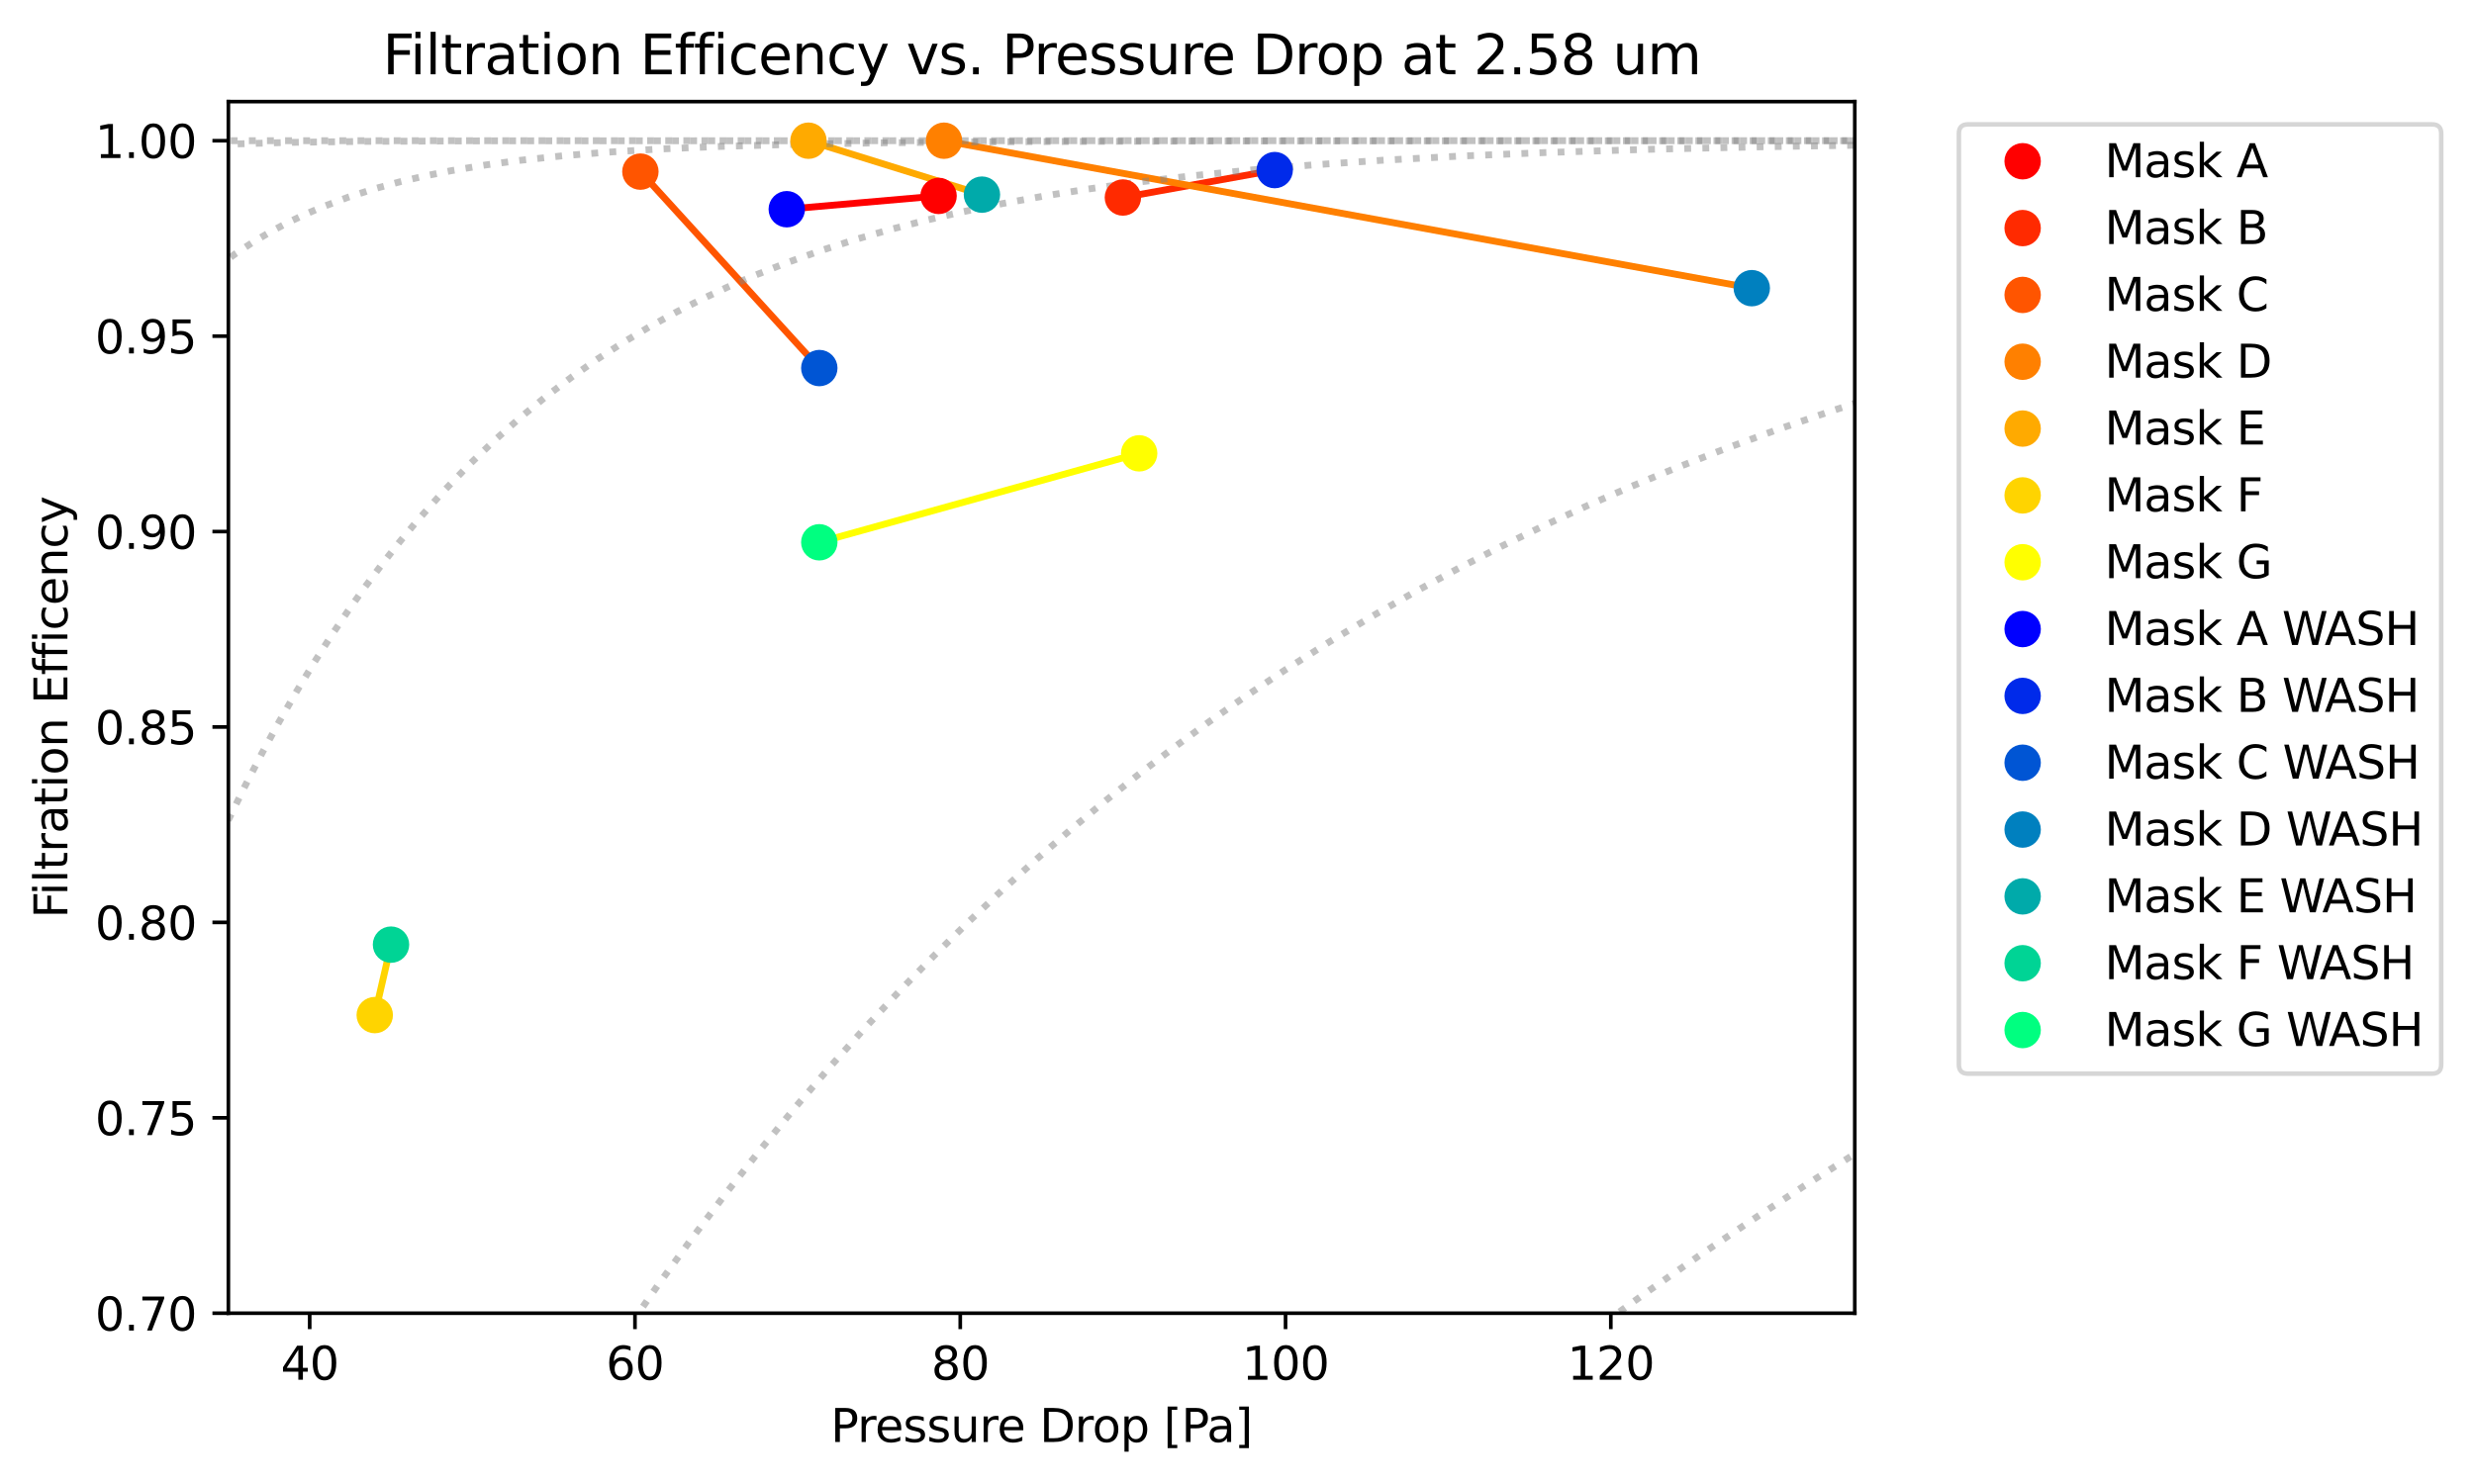 <?xml version="1.0" encoding="utf-8" standalone="no"?>
<!DOCTYPE svg PUBLIC "-//W3C//DTD SVG 1.1//EN"
  "http://www.w3.org/Graphics/SVG/1.1/DTD/svg11.dtd">
<svg height="325.986pt" version="1.1" viewBox="0 0 543.228 325.986" width="543.228pt" xmlns="http://www.w3.org/2000/svg" xmlns:xlink="http://www.w3.org/1999/xlink">
 <defs>
  <style type="text/css">*{stroke-linecap:butt;stroke-linejoin:round;}</style>
 </defs>
 <g id="figure_1">
  <g id="patch_1">
   <path d="M 0 325.986 
L 543.228 325.986 
L 543.228 0 
L 0 0 
z
" style="fill:#ffffff;"/>
  </g>
  <g id="axes_1">
   <g id="patch_2">
    <path d="M 50.144 288.43 
L 407.264 288.43 
L 407.264 22.318 
L 50.144 22.318 
z
" style="fill:#ffffff;"/>
   </g>
   <g id="matplotlib.axis_1">
    <g id="xtick_1">
     <g id="line2d_1">
      <defs>
       <path d="M 0 0 
L 0 3.5 
" id="m5b7e653d9a" style="stroke:#000000;stroke-width:0.8;"/>
      </defs>
      <g>
       <use style="stroke:#000000;stroke-width:0.8;" x="68" xlink:href="#m5b7e653d9a" y="288.43"/>
      </g>
     </g>
     <g id="text_1">
      <!-- 40 -->
      <g transform="translate(61.637 303.029)scale(0.1 -0.1)">
       <defs>
        <path d="M 2419 4116 
L 825 1625 
L 2419 1625 
L 2419 4116 
z
M 2253 4666 
L 3047 4666 
L 3047 1625 
L 3713 1625 
L 3713 1100 
L 3047 1100 
L 3047 0 
L 2419 0 
L 2419 1100 
L 313 1100 
L 313 1709 
L 2253 4666 
z
" id="DejaVuSans-34" transform="scale(0.016)"/>
        <path d="M 2034 4250 
Q 1547 4250 1301 3770 
Q 1056 3291 1056 2328 
Q 1056 1369 1301 889 
Q 1547 409 2034 409 
Q 2525 409 2770 889 
Q 3016 1369 3016 2328 
Q 3016 3291 2770 3770 
Q 2525 4250 2034 4250 
z
M 2034 4750 
Q 2819 4750 3233 4129 
Q 3647 3509 3647 2328 
Q 3647 1150 3233 529 
Q 2819 -91 2034 -91 
Q 1250 -91 836 529 
Q 422 1150 422 2328 
Q 422 3509 836 4129 
Q 1250 4750 2034 4750 
z
" id="DejaVuSans-30" transform="scale(0.016)"/>
       </defs>
       <use xlink:href="#DejaVuSans-34"/>
       <use x="63.623" xlink:href="#DejaVuSans-30"/>
      </g>
     </g>
    </g>
    <g id="xtick_2">
     <g id="line2d_2">
      <g>
       <use style="stroke:#000000;stroke-width:0.8;" x="139.424" xlink:href="#m5b7e653d9a" y="288.43"/>
      </g>
     </g>
     <g id="text_2">
      <!-- 60 -->
      <g transform="translate(133.061 303.029)scale(0.1 -0.1)">
       <defs>
        <path d="M 2113 2584 
Q 1688 2584 1439 2293 
Q 1191 2003 1191 1497 
Q 1191 994 1439 701 
Q 1688 409 2113 409 
Q 2538 409 2786 701 
Q 3034 994 3034 1497 
Q 3034 2003 2786 2293 
Q 2538 2584 2113 2584 
z
M 3366 4563 
L 3366 3988 
Q 3128 4100 2886 4159 
Q 2644 4219 2406 4219 
Q 1781 4219 1451 3797 
Q 1122 3375 1075 2522 
Q 1259 2794 1537 2939 
Q 1816 3084 2150 3084 
Q 2853 3084 3261 2657 
Q 3669 2231 3669 1497 
Q 3669 778 3244 343 
Q 2819 -91 2113 -91 
Q 1303 -91 875 529 
Q 447 1150 447 2328 
Q 447 3434 972 4092 
Q 1497 4750 2381 4750 
Q 2619 4750 2861 4703 
Q 3103 4656 3366 4563 
z
" id="DejaVuSans-36" transform="scale(0.016)"/>
       </defs>
       <use xlink:href="#DejaVuSans-36"/>
       <use x="63.623" xlink:href="#DejaVuSans-30"/>
      </g>
     </g>
    </g>
    <g id="xtick_3">
     <g id="line2d_3">
      <g>
       <use style="stroke:#000000;stroke-width:0.8;" x="210.848" xlink:href="#m5b7e653d9a" y="288.43"/>
      </g>
     </g>
     <g id="text_3">
      <!-- 80 -->
      <g transform="translate(204.485 303.029)scale(0.1 -0.1)">
       <defs>
        <path d="M 2034 2216 
Q 1584 2216 1326 1975 
Q 1069 1734 1069 1313 
Q 1069 891 1326 650 
Q 1584 409 2034 409 
Q 2484 409 2743 651 
Q 3003 894 3003 1313 
Q 3003 1734 2745 1975 
Q 2488 2216 2034 2216 
z
M 1403 2484 
Q 997 2584 770 2862 
Q 544 3141 544 3541 
Q 544 4100 942 4425 
Q 1341 4750 2034 4750 
Q 2731 4750 3128 4425 
Q 3525 4100 3525 3541 
Q 3525 3141 3298 2862 
Q 3072 2584 2669 2484 
Q 3125 2378 3379 2068 
Q 3634 1759 3634 1313 
Q 3634 634 3220 271 
Q 2806 -91 2034 -91 
Q 1263 -91 848 271 
Q 434 634 434 1313 
Q 434 1759 690 2068 
Q 947 2378 1403 2484 
z
M 1172 3481 
Q 1172 3119 1398 2916 
Q 1625 2713 2034 2713 
Q 2441 2713 2670 2916 
Q 2900 3119 2900 3481 
Q 2900 3844 2670 4047 
Q 2441 4250 2034 4250 
Q 1625 4250 1398 4047 
Q 1172 3844 1172 3481 
z
" id="DejaVuSans-38" transform="scale(0.016)"/>
       </defs>
       <use xlink:href="#DejaVuSans-38"/>
       <use x="63.623" xlink:href="#DejaVuSans-30"/>
      </g>
     </g>
    </g>
    <g id="xtick_4">
     <g id="line2d_4">
      <g>
       <use style="stroke:#000000;stroke-width:0.8;" x="282.272" xlink:href="#m5b7e653d9a" y="288.43"/>
      </g>
     </g>
     <g id="text_4">
      <!-- 100 -->
      <g transform="translate(272.728 303.029)scale(0.1 -0.1)">
       <defs>
        <path d="M 794 531 
L 1825 531 
L 1825 4091 
L 703 3866 
L 703 4441 
L 1819 4666 
L 2450 4666 
L 2450 531 
L 3481 531 
L 3481 0 
L 794 0 
L 794 531 
z
" id="DejaVuSans-31" transform="scale(0.016)"/>
       </defs>
       <use xlink:href="#DejaVuSans-31"/>
       <use x="63.623" xlink:href="#DejaVuSans-30"/>
       <use x="127.246" xlink:href="#DejaVuSans-30"/>
      </g>
     </g>
    </g>
    <g id="xtick_5">
     <g id="line2d_5">
      <g>
       <use style="stroke:#000000;stroke-width:0.8;" x="353.696" xlink:href="#m5b7e653d9a" y="288.43"/>
      </g>
     </g>
     <g id="text_5">
      <!-- 120 -->
      <g transform="translate(344.152 303.029)scale(0.1 -0.1)">
       <defs>
        <path d="M 1228 531 
L 3431 531 
L 3431 0 
L 469 0 
L 469 531 
Q 828 903 1448 1529 
Q 2069 2156 2228 2338 
Q 2531 2678 2651 2914 
Q 2772 3150 2772 3378 
Q 2772 3750 2511 3984 
Q 2250 4219 1831 4219 
Q 1534 4219 1204 4116 
Q 875 4013 500 3803 
L 500 4441 
Q 881 4594 1212 4672 
Q 1544 4750 1819 4750 
Q 2544 4750 2975 4387 
Q 3406 4025 3406 3419 
Q 3406 3131 3298 2873 
Q 3191 2616 2906 2266 
Q 2828 2175 2409 1742 
Q 1991 1309 1228 531 
z
" id="DejaVuSans-32" transform="scale(0.016)"/>
       </defs>
       <use xlink:href="#DejaVuSans-31"/>
       <use x="63.623" xlink:href="#DejaVuSans-32"/>
       <use x="127.246" xlink:href="#DejaVuSans-30"/>
      </g>
     </g>
    </g>
    <g id="text_6">
     <!-- Pressure Drop [Pa] -->
     <g transform="translate(182.399 316.707)scale(0.1 -0.1)">
      <defs>
       <path d="M 1259 4147 
L 1259 2394 
L 2053 2394 
Q 2494 2394 2734 2622 
Q 2975 2850 2975 3272 
Q 2975 3691 2734 3919 
Q 2494 4147 2053 4147 
L 1259 4147 
z
M 628 4666 
L 2053 4666 
Q 2838 4666 3239 4311 
Q 3641 3956 3641 3272 
Q 3641 2581 3239 2228 
Q 2838 1875 2053 1875 
L 1259 1875 
L 1259 0 
L 628 0 
L 628 4666 
z
" id="DejaVuSans-50" transform="scale(0.016)"/>
       <path d="M 2631 2963 
Q 2534 3019 2420 3045 
Q 2306 3072 2169 3072 
Q 1681 3072 1420 2755 
Q 1159 2438 1159 1844 
L 1159 0 
L 581 0 
L 581 3500 
L 1159 3500 
L 1159 2956 
Q 1341 3275 1631 3429 
Q 1922 3584 2338 3584 
Q 2397 3584 2469 3576 
Q 2541 3569 2628 3553 
L 2631 2963 
z
" id="DejaVuSans-72" transform="scale(0.016)"/>
       <path d="M 3597 1894 
L 3597 1613 
L 953 1613 
Q 991 1019 1311 708 
Q 1631 397 2203 397 
Q 2534 397 2845 478 
Q 3156 559 3463 722 
L 3463 178 
Q 3153 47 2828 -22 
Q 2503 -91 2169 -91 
Q 1331 -91 842 396 
Q 353 884 353 1716 
Q 353 2575 817 3079 
Q 1281 3584 2069 3584 
Q 2775 3584 3186 3129 
Q 3597 2675 3597 1894 
z
M 3022 2063 
Q 3016 2534 2758 2815 
Q 2500 3097 2075 3097 
Q 1594 3097 1305 2825 
Q 1016 2553 972 2059 
L 3022 2063 
z
" id="DejaVuSans-65" transform="scale(0.016)"/>
       <path d="M 2834 3397 
L 2834 2853 
Q 2591 2978 2328 3040 
Q 2066 3103 1784 3103 
Q 1356 3103 1142 2972 
Q 928 2841 928 2578 
Q 928 2378 1081 2264 
Q 1234 2150 1697 2047 
L 1894 2003 
Q 2506 1872 2764 1633 
Q 3022 1394 3022 966 
Q 3022 478 2636 193 
Q 2250 -91 1575 -91 
Q 1294 -91 989 -36 
Q 684 19 347 128 
L 347 722 
Q 666 556 975 473 
Q 1284 391 1588 391 
Q 1994 391 2212 530 
Q 2431 669 2431 922 
Q 2431 1156 2273 1281 
Q 2116 1406 1581 1522 
L 1381 1569 
Q 847 1681 609 1914 
Q 372 2147 372 2553 
Q 372 3047 722 3315 
Q 1072 3584 1716 3584 
Q 2034 3584 2315 3537 
Q 2597 3491 2834 3397 
z
" id="DejaVuSans-73" transform="scale(0.016)"/>
       <path d="M 544 1381 
L 544 3500 
L 1119 3500 
L 1119 1403 
Q 1119 906 1312 657 
Q 1506 409 1894 409 
Q 2359 409 2629 706 
Q 2900 1003 2900 1516 
L 2900 3500 
L 3475 3500 
L 3475 0 
L 2900 0 
L 2900 538 
Q 2691 219 2414 64 
Q 2138 -91 1772 -91 
Q 1169 -91 856 284 
Q 544 659 544 1381 
z
M 1991 3584 
L 1991 3584 
z
" id="DejaVuSans-75" transform="scale(0.016)"/>
       <path id="DejaVuSans-20" transform="scale(0.016)"/>
       <path d="M 1259 4147 
L 1259 519 
L 2022 519 
Q 2988 519 3436 956 
Q 3884 1394 3884 2338 
Q 3884 3275 3436 3711 
Q 2988 4147 2022 4147 
L 1259 4147 
z
M 628 4666 
L 1925 4666 
Q 3281 4666 3915 4102 
Q 4550 3538 4550 2338 
Q 4550 1131 3912 565 
Q 3275 0 1925 0 
L 628 0 
L 628 4666 
z
" id="DejaVuSans-44" transform="scale(0.016)"/>
       <path d="M 1959 3097 
Q 1497 3097 1228 2736 
Q 959 2375 959 1747 
Q 959 1119 1226 758 
Q 1494 397 1959 397 
Q 2419 397 2687 759 
Q 2956 1122 2956 1747 
Q 2956 2369 2687 2733 
Q 2419 3097 1959 3097 
z
M 1959 3584 
Q 2709 3584 3137 3096 
Q 3566 2609 3566 1747 
Q 3566 888 3137 398 
Q 2709 -91 1959 -91 
Q 1206 -91 779 398 
Q 353 888 353 1747 
Q 353 2609 779 3096 
Q 1206 3584 1959 3584 
z
" id="DejaVuSans-6f" transform="scale(0.016)"/>
       <path d="M 1159 525 
L 1159 -1331 
L 581 -1331 
L 581 3500 
L 1159 3500 
L 1159 2969 
Q 1341 3281 1617 3432 
Q 1894 3584 2278 3584 
Q 2916 3584 3314 3078 
Q 3713 2572 3713 1747 
Q 3713 922 3314 415 
Q 2916 -91 2278 -91 
Q 1894 -91 1617 61 
Q 1341 213 1159 525 
z
M 3116 1747 
Q 3116 2381 2855 2742 
Q 2594 3103 2138 3103 
Q 1681 3103 1420 2742 
Q 1159 2381 1159 1747 
Q 1159 1113 1420 752 
Q 1681 391 2138 391 
Q 2594 391 2855 752 
Q 3116 1113 3116 1747 
z
" id="DejaVuSans-70" transform="scale(0.016)"/>
       <path d="M 550 4863 
L 1875 4863 
L 1875 4416 
L 1125 4416 
L 1125 -397 
L 1875 -397 
L 1875 -844 
L 550 -844 
L 550 4863 
z
" id="DejaVuSans-5b" transform="scale(0.016)"/>
       <path d="M 2194 1759 
Q 1497 1759 1228 1600 
Q 959 1441 959 1056 
Q 959 750 1161 570 
Q 1363 391 1709 391 
Q 2188 391 2477 730 
Q 2766 1069 2766 1631 
L 2766 1759 
L 2194 1759 
z
M 3341 1997 
L 3341 0 
L 2766 0 
L 2766 531 
Q 2569 213 2275 61 
Q 1981 -91 1556 -91 
Q 1019 -91 701 211 
Q 384 513 384 1019 
Q 384 1609 779 1909 
Q 1175 2209 1959 2209 
L 2766 2209 
L 2766 2266 
Q 2766 2663 2505 2880 
Q 2244 3097 1772 3097 
Q 1472 3097 1187 3025 
Q 903 2953 641 2809 
L 641 3341 
Q 956 3463 1253 3523 
Q 1550 3584 1831 3584 
Q 2591 3584 2966 3190 
Q 3341 2797 3341 1997 
z
" id="DejaVuSans-61" transform="scale(0.016)"/>
       <path d="M 1947 4863 
L 1947 -844 
L 622 -844 
L 622 -397 
L 1369 -397 
L 1369 4416 
L 622 4416 
L 622 4863 
L 1947 4863 
z
" id="DejaVuSans-5d" transform="scale(0.016)"/>
      </defs>
      <use xlink:href="#DejaVuSans-50"/>
      <use x="58.553" xlink:href="#DejaVuSans-72"/>
      <use x="97.416" xlink:href="#DejaVuSans-65"/>
      <use x="158.939" xlink:href="#DejaVuSans-73"/>
      <use x="211.039" xlink:href="#DejaVuSans-73"/>
      <use x="263.139" xlink:href="#DejaVuSans-75"/>
      <use x="326.518" xlink:href="#DejaVuSans-72"/>
      <use x="365.381" xlink:href="#DejaVuSans-65"/>
      <use x="426.904" xlink:href="#DejaVuSans-20"/>
      <use x="458.691" xlink:href="#DejaVuSans-44"/>
      <use x="535.693" xlink:href="#DejaVuSans-72"/>
      <use x="574.557" xlink:href="#DejaVuSans-6f"/>
      <use x="635.738" xlink:href="#DejaVuSans-70"/>
      <use x="699.215" xlink:href="#DejaVuSans-20"/>
      <use x="731.002" xlink:href="#DejaVuSans-5b"/>
      <use x="770.016" xlink:href="#DejaVuSans-50"/>
      <use x="825.818" xlink:href="#DejaVuSans-61"/>
      <use x="887.098" xlink:href="#DejaVuSans-5d"/>
     </g>
    </g>
   </g>
   <g id="matplotlib.axis_2">
    <g id="ytick_1">
     <g id="line2d_6">
      <defs>
       <path d="M 0 0 
L -3.5 0 
" id="m15be62918c" style="stroke:#000000;stroke-width:0.8;"/>
      </defs>
      <g>
       <use style="stroke:#000000;stroke-width:0.8;" x="50.144" xlink:href="#m15be62918c" y="288.43"/>
      </g>
     </g>
     <g id="text_7">
      <!-- 0.70 -->
      <g transform="translate(20.878 292.229)scale(0.1 -0.1)">
       <defs>
        <path d="M 684 794 
L 1344 794 
L 1344 0 
L 684 0 
L 684 794 
z
" id="DejaVuSans-2e" transform="scale(0.016)"/>
        <path d="M 525 4666 
L 3525 4666 
L 3525 4397 
L 1831 0 
L 1172 0 
L 2766 4134 
L 525 4134 
L 525 4666 
z
" id="DejaVuSans-37" transform="scale(0.016)"/>
       </defs>
       <use xlink:href="#DejaVuSans-30"/>
       <use x="63.623" xlink:href="#DejaVuSans-2e"/>
       <use x="95.41" xlink:href="#DejaVuSans-37"/>
       <use x="159.033" xlink:href="#DejaVuSans-30"/>
      </g>
     </g>
    </g>
    <g id="ytick_2">
     <g id="line2d_7">
      <g>
       <use style="stroke:#000000;stroke-width:0.8;" x="50.144" xlink:href="#m15be62918c" y="245.509"/>
      </g>
     </g>
     <g id="text_8">
      <!-- 0.75 -->
      <g transform="translate(20.878 249.308)scale(0.1 -0.1)">
       <defs>
        <path d="M 691 4666 
L 3169 4666 
L 3169 4134 
L 1269 4134 
L 1269 2991 
Q 1406 3038 1543 3061 
Q 1681 3084 1819 3084 
Q 2600 3084 3056 2656 
Q 3513 2228 3513 1497 
Q 3513 744 3044 326 
Q 2575 -91 1722 -91 
Q 1428 -91 1123 -41 
Q 819 9 494 109 
L 494 744 
Q 775 591 1075 516 
Q 1375 441 1709 441 
Q 2250 441 2565 725 
Q 2881 1009 2881 1497 
Q 2881 1984 2565 2268 
Q 2250 2553 1709 2553 
Q 1456 2553 1204 2497 
Q 953 2441 691 2322 
L 691 4666 
z
" id="DejaVuSans-35" transform="scale(0.016)"/>
       </defs>
       <use xlink:href="#DejaVuSans-30"/>
       <use x="63.623" xlink:href="#DejaVuSans-2e"/>
       <use x="95.41" xlink:href="#DejaVuSans-37"/>
       <use x="159.033" xlink:href="#DejaVuSans-35"/>
      </g>
     </g>
    </g>
    <g id="ytick_3">
     <g id="line2d_8">
      <g>
       <use style="stroke:#000000;stroke-width:0.8;" x="50.144" xlink:href="#m15be62918c" y="202.588"/>
      </g>
     </g>
     <g id="text_9">
      <!-- 0.80 -->
      <g transform="translate(20.878 206.387)scale(0.1 -0.1)">
       <use xlink:href="#DejaVuSans-30"/>
       <use x="63.623" xlink:href="#DejaVuSans-2e"/>
       <use x="95.41" xlink:href="#DejaVuSans-38"/>
       <use x="159.033" xlink:href="#DejaVuSans-30"/>
      </g>
     </g>
    </g>
    <g id="ytick_4">
     <g id="line2d_9">
      <g>
       <use style="stroke:#000000;stroke-width:0.8;" x="50.144" xlink:href="#m15be62918c" y="159.666"/>
      </g>
     </g>
     <g id="text_10">
      <!-- 0.85 -->
      <g transform="translate(20.878 163.465)scale(0.1 -0.1)">
       <use xlink:href="#DejaVuSans-30"/>
       <use x="63.623" xlink:href="#DejaVuSans-2e"/>
       <use x="95.41" xlink:href="#DejaVuSans-38"/>
       <use x="159.033" xlink:href="#DejaVuSans-35"/>
      </g>
     </g>
    </g>
    <g id="ytick_5">
     <g id="line2d_10">
      <g>
       <use style="stroke:#000000;stroke-width:0.8;" x="50.144" xlink:href="#m15be62918c" y="116.745"/>
      </g>
     </g>
     <g id="text_11">
      <!-- 0.90 -->
      <g transform="translate(20.878 120.544)scale(0.1 -0.1)">
       <defs>
        <path d="M 703 97 
L 703 672 
Q 941 559 1184 500 
Q 1428 441 1663 441 
Q 2288 441 2617 861 
Q 2947 1281 2994 2138 
Q 2813 1869 2534 1725 
Q 2256 1581 1919 1581 
Q 1219 1581 811 2004 
Q 403 2428 403 3163 
Q 403 3881 828 4315 
Q 1253 4750 1959 4750 
Q 2769 4750 3195 4129 
Q 3622 3509 3622 2328 
Q 3622 1225 3098 567 
Q 2575 -91 1691 -91 
Q 1453 -91 1209 -44 
Q 966 3 703 97 
z
M 1959 2075 
Q 2384 2075 2632 2365 
Q 2881 2656 2881 3163 
Q 2881 3666 2632 3958 
Q 2384 4250 1959 4250 
Q 1534 4250 1286 3958 
Q 1038 3666 1038 3163 
Q 1038 2656 1286 2365 
Q 1534 2075 1959 2075 
z
" id="DejaVuSans-39" transform="scale(0.016)"/>
       </defs>
       <use xlink:href="#DejaVuSans-30"/>
       <use x="63.623" xlink:href="#DejaVuSans-2e"/>
       <use x="95.41" xlink:href="#DejaVuSans-39"/>
       <use x="159.033" xlink:href="#DejaVuSans-30"/>
      </g>
     </g>
    </g>
    <g id="ytick_6">
     <g id="line2d_11">
      <g>
       <use style="stroke:#000000;stroke-width:0.8;" x="50.144" xlink:href="#m15be62918c" y="73.824"/>
      </g>
     </g>
     <g id="text_12">
      <!-- 0.95 -->
      <g transform="translate(20.878 77.623)scale(0.1 -0.1)">
       <use xlink:href="#DejaVuSans-30"/>
       <use x="63.623" xlink:href="#DejaVuSans-2e"/>
       <use x="95.41" xlink:href="#DejaVuSans-39"/>
       <use x="159.033" xlink:href="#DejaVuSans-35"/>
      </g>
     </g>
    </g>
    <g id="ytick_7">
     <g id="line2d_12">
      <g>
       <use style="stroke:#000000;stroke-width:0.8;" x="50.144" xlink:href="#m15be62918c" y="30.902"/>
      </g>
     </g>
     <g id="text_13">
      <!-- 1.00 -->
      <g transform="translate(20.878 34.702)scale(0.1 -0.1)">
       <use xlink:href="#DejaVuSans-31"/>
       <use x="63.623" xlink:href="#DejaVuSans-2e"/>
       <use x="95.41" xlink:href="#DejaVuSans-30"/>
       <use x="159.033" xlink:href="#DejaVuSans-30"/>
      </g>
     </g>
    </g>
    <g id="text_14">
     <!-- Filtration Efficency -->
     <g transform="translate(14.798 201.684)rotate(-90)scale(0.1 -0.1)">
      <defs>
       <path d="M 628 4666 
L 3309 4666 
L 3309 4134 
L 1259 4134 
L 1259 2759 
L 3109 2759 
L 3109 2228 
L 1259 2228 
L 1259 0 
L 628 0 
L 628 4666 
z
" id="DejaVuSans-46" transform="scale(0.016)"/>
       <path d="M 603 3500 
L 1178 3500 
L 1178 0 
L 603 0 
L 603 3500 
z
M 603 4863 
L 1178 4863 
L 1178 4134 
L 603 4134 
L 603 4863 
z
" id="DejaVuSans-69" transform="scale(0.016)"/>
       <path d="M 603 4863 
L 1178 4863 
L 1178 0 
L 603 0 
L 603 4863 
z
" id="DejaVuSans-6c" transform="scale(0.016)"/>
       <path d="M 1172 4494 
L 1172 3500 
L 2356 3500 
L 2356 3053 
L 1172 3053 
L 1172 1153 
Q 1172 725 1289 603 
Q 1406 481 1766 481 
L 2356 481 
L 2356 0 
L 1766 0 
Q 1100 0 847 248 
Q 594 497 594 1153 
L 594 3053 
L 172 3053 
L 172 3500 
L 594 3500 
L 594 4494 
L 1172 4494 
z
" id="DejaVuSans-74" transform="scale(0.016)"/>
       <path d="M 3513 2113 
L 3513 0 
L 2938 0 
L 2938 2094 
Q 2938 2591 2744 2837 
Q 2550 3084 2163 3084 
Q 1697 3084 1428 2787 
Q 1159 2491 1159 1978 
L 1159 0 
L 581 0 
L 581 3500 
L 1159 3500 
L 1159 2956 
Q 1366 3272 1645 3428 
Q 1925 3584 2291 3584 
Q 2894 3584 3203 3211 
Q 3513 2838 3513 2113 
z
" id="DejaVuSans-6e" transform="scale(0.016)"/>
       <path d="M 628 4666 
L 3578 4666 
L 3578 4134 
L 1259 4134 
L 1259 2753 
L 3481 2753 
L 3481 2222 
L 1259 2222 
L 1259 531 
L 3634 531 
L 3634 0 
L 628 0 
L 628 4666 
z
" id="DejaVuSans-45" transform="scale(0.016)"/>
       <path d="M 2375 4863 
L 2375 4384 
L 1825 4384 
Q 1516 4384 1395 4259 
Q 1275 4134 1275 3809 
L 1275 3500 
L 2222 3500 
L 2222 3053 
L 1275 3053 
L 1275 0 
L 697 0 
L 697 3053 
L 147 3053 
L 147 3500 
L 697 3500 
L 697 3744 
Q 697 4328 969 4595 
Q 1241 4863 1831 4863 
L 2375 4863 
z
" id="DejaVuSans-66" transform="scale(0.016)"/>
       <path d="M 3122 3366 
L 3122 2828 
Q 2878 2963 2633 3030 
Q 2388 3097 2138 3097 
Q 1578 3097 1268 2742 
Q 959 2388 959 1747 
Q 959 1106 1268 751 
Q 1578 397 2138 397 
Q 2388 397 2633 464 
Q 2878 531 3122 666 
L 3122 134 
Q 2881 22 2623 -34 
Q 2366 -91 2075 -91 
Q 1284 -91 818 406 
Q 353 903 353 1747 
Q 353 2603 823 3093 
Q 1294 3584 2113 3584 
Q 2378 3584 2631 3529 
Q 2884 3475 3122 3366 
z
" id="DejaVuSans-63" transform="scale(0.016)"/>
       <path d="M 2059 -325 
Q 1816 -950 1584 -1140 
Q 1353 -1331 966 -1331 
L 506 -1331 
L 506 -850 
L 844 -850 
Q 1081 -850 1212 -737 
Q 1344 -625 1503 -206 
L 1606 56 
L 191 3500 
L 800 3500 
L 1894 763 
L 2988 3500 
L 3597 3500 
L 2059 -325 
z
" id="DejaVuSans-79" transform="scale(0.016)"/>
      </defs>
      <use xlink:href="#DejaVuSans-46"/>
      <use x="50.27" xlink:href="#DejaVuSans-69"/>
      <use x="78.053" xlink:href="#DejaVuSans-6c"/>
      <use x="105.836" xlink:href="#DejaVuSans-74"/>
      <use x="145.045" xlink:href="#DejaVuSans-72"/>
      <use x="186.158" xlink:href="#DejaVuSans-61"/>
      <use x="247.438" xlink:href="#DejaVuSans-74"/>
      <use x="286.646" xlink:href="#DejaVuSans-69"/>
      <use x="314.43" xlink:href="#DejaVuSans-6f"/>
      <use x="375.611" xlink:href="#DejaVuSans-6e"/>
      <use x="438.99" xlink:href="#DejaVuSans-20"/>
      <use x="470.777" xlink:href="#DejaVuSans-45"/>
      <use x="533.961" xlink:href="#DejaVuSans-66"/>
      <use x="569.166" xlink:href="#DejaVuSans-66"/>
      <use x="604.371" xlink:href="#DejaVuSans-69"/>
      <use x="632.154" xlink:href="#DejaVuSans-63"/>
      <use x="687.135" xlink:href="#DejaVuSans-65"/>
      <use x="748.658" xlink:href="#DejaVuSans-6e"/>
      <use x="812.037" xlink:href="#DejaVuSans-63"/>
      <use x="867.018" xlink:href="#DejaVuSans-79"/>
     </g>
    </g>
   </g>
   <g id="line2d_13">
    <path clip-path="url(#pa43125186e)" d="M 206.086 43.028 
L 172.755 45.95 
" style="fill:none;stroke:#ff0000;stroke-linecap:square;stroke-width:1.5;"/>
   </g>
   <g id="line2d_14">
    <path clip-path="url(#pa43125186e)" d="M 246.56 43.379 
L 279.891 37.355 
" style="fill:none;stroke:#ff2a00;stroke-linecap:square;stroke-width:1.5;"/>
   </g>
   <g id="line2d_15">
    <path clip-path="url(#pa43125186e)" d="M 140.614 37.695 
L 179.897 80.839 
" style="fill:none;stroke:#ff5500;stroke-linecap:square;stroke-width:1.5;"/>
   </g>
   <g id="line2d_16">
    <path clip-path="url(#pa43125186e)" d="M 207.277 30.902 
L 384.646 63.291 
" style="fill:none;stroke:#ff8000;stroke-linecap:square;stroke-width:1.5;"/>
   </g>
   <g id="line2d_17">
    <path clip-path="url(#pa43125186e)" d="M 177.517 30.902 
L 215.609 42.751 
" style="fill:none;stroke:#ffaa00;stroke-linecap:square;stroke-width:1.5;"/>
   </g>
   <g id="line2d_18">
    <path clip-path="url(#pa43125186e)" d="M 82.285 222.947 
L 85.856 207.474 
" style="fill:none;stroke:#ffd400;stroke-linecap:square;stroke-width:1.5;"/>
   </g>
   <g id="line2d_19">
    <path clip-path="url(#pa43125186e)" d="M 250.131 99.569 
L 179.897 119.105 
" style="fill:none;stroke:#ffff00;stroke-linecap:square;stroke-width:1.5;"/>
   </g>
   <g id="line2d_20">
    <path clip-path="url(#pa43125186e)" d="M 0 0 
" style="fill:none;stroke:#858585;stroke-dasharray:1.5,2.475;stroke-dashoffset:0;stroke-opacity:0.5;stroke-width:1.5;"/>
   </g>
   <g id="line2d_21">
    <path clip-path="url(#pa43125186e)" d="M 0 0 
" style="fill:none;stroke:#858585;stroke-dasharray:1.5,2.475;stroke-dashoffset:0;stroke-opacity:0.5;stroke-width:1.5;"/>
   </g>
   <g id="line2d_22">
    <path clip-path="url(#pa43125186e)" d="M 0 0 
" style="fill:none;stroke:#858585;stroke-dasharray:1.5,2.475;stroke-dashoffset:0;stroke-opacity:0.5;stroke-width:1.5;"/>
   </g>
   <g id="line2d_23">
    <path clip-path="url(#pa43125186e)" d="M 305.291 326.986 
L 316.513 317.827 
L 327.857 308.856 
L 339.201 300.165 
L 350.545 291.747 
L 361.889 283.591 
L 373.232 275.691 
L 384.576 268.037 
L 395.92 260.623 
L 407.264 253.441 
L 407.264 253.441 
" style="fill:none;stroke:#858585;stroke-dasharray:1.5,2.475;stroke-dashoffset:0;stroke-opacity:0.5;stroke-width:1.5;"/>
   </g>
   <g id="line2d_24">
    <path clip-path="url(#pa43125186e)" d="M 115.224 326.986 
L 121.778 316.312 
L 129.34 304.476 
L 136.903 293.131 
L 144.465 282.257 
L 152.028 271.834 
L 159.591 261.843 
L 167.153 252.266 
L 174.716 243.086 
L 182.278 234.287 
L 189.841 225.853 
L 197.403 217.769 
L 204.966 210.02 
L 212.528 202.592 
L 220.091 195.472 
L 227.653 188.648 
L 235.216 182.106 
L 242.778 175.836 
L 250.341 169.826 
L 257.904 164.065 
L 265.466 158.543 
L 273.029 153.25 
L 282.482 146.941 
L 291.935 140.958 
L 301.388 135.283 
L 310.841 129.9 
L 320.295 124.796 
L 329.748 119.954 
L 339.201 115.362 
L 348.654 111.007 
L 358.107 106.877 
L 367.56 102.959 
L 378.904 98.524 
L 390.248 94.361 
L 401.592 90.455 
L 407.264 88.593 
L 407.264 88.593 
" style="fill:none;stroke:#858585;stroke-dasharray:1.5,2.475;stroke-dashoffset:0;stroke-opacity:0.5;stroke-width:1.5;"/>
   </g>
   <g id="line2d_25">
    <path clip-path="url(#pa43125186e)" d="M 1.184 326.986 
L 4.558 313.306 
L 8.34 298.744 
L 12.121 284.933 
L 15.902 271.834 
L 19.684 259.41 
L 23.465 247.627 
L 27.246 236.452 
L 31.027 225.853 
L 34.809 215.801 
L 38.59 206.267 
L 42.371 197.224 
L 46.152 188.648 
L 49.934 180.514 
L 53.715 172.799 
L 57.496 165.482 
L 61.277 158.543 
L 65.059 151.961 
L 68.84 145.719 
L 72.621 139.798 
L 76.403 134.183 
L 80.184 128.858 
L 83.965 123.807 
L 87.746 119.016 
L 91.528 114.473 
L 97.2 108.093 
L 102.871 102.2 
L 108.543 96.757 
L 114.215 91.73 
L 119.887 87.086 
L 125.559 82.797 
L 131.231 78.835 
L 136.903 75.176 
L 142.575 71.796 
L 148.247 68.674 
L 153.919 65.791 
L 159.591 63.128 
L 165.262 60.667 
L 172.825 57.677 
L 180.388 54.987 
L 187.95 52.567 
L 195.513 50.391 
L 203.075 48.433 
L 210.638 46.671 
L 220.091 44.716 
L 229.544 43.004 
L 238.997 41.504 
L 250.341 39.947 
L 261.685 38.619 
L 274.919 37.314 
L 288.154 36.229 
L 303.279 35.213 
L 320.295 34.299 
L 339.201 33.509 
L 361.889 32.8 
L 388.357 32.212 
L 407.264 31.907 
L 407.264 31.907 
" style="fill:none;stroke:#858585;stroke-dasharray:1.5,2.475;stroke-dashoffset:0;stroke-opacity:0.5;stroke-width:1.5;"/>
   </g>
   <g id="line2d_26">
    <path clip-path="url(#pa43125186e)" d="M -1 139.461 
L 2.668 128.858 
L 6.449 119.016 
L 10.23 110.163 
L 14.012 102.2 
L 17.793 95.037 
L 21.574 88.593 
L 25.355 82.797 
L 29.137 77.583 
L 32.918 72.893 
L 36.699 68.674 
L 40.481 64.88 
L 44.262 61.466 
L 48.043 58.395 
L 51.824 55.633 
L 55.606 53.148 
L 59.387 50.913 
L 63.168 48.903 
L 66.949 47.094 
L 70.731 45.468 
L 76.403 43.329 
L 82.074 41.504 
L 87.746 39.947 
L 93.418 38.619 
L 99.09 37.486 
L 106.653 36.229 
L 114.215 35.213 
L 123.668 34.21 
L 133.122 33.441 
L 144.465 32.75 
L 157.7 32.178 
L 174.716 31.694 
L 195.513 31.345 
L 223.872 31.102 
L 271.138 30.956 
L 382.685 30.905 
L 407.264 30.904 
L 407.264 30.904 
" style="fill:none;stroke:#858585;stroke-dasharray:1.5,2.475;stroke-dashoffset:0;stroke-opacity:0.5;stroke-width:1.5;"/>
   </g>
   <g id="line2d_27">
    <path clip-path="url(#pa43125186e)" d="M -1 44.633 
L 0.777 43.329 
L 4.558 40.957 
L 8.34 39.038 
L 12.121 37.486 
L 15.902 36.229 
L 19.684 35.213 
L 23.465 34.39 
L 29.137 33.441 
L 34.809 32.75 
L 42.371 32.112 
L 51.824 31.615 
L 63.168 31.28 
L 80.184 31.048 
L 108.543 30.932 
L 197.403 30.903 
L 407.264 30.902 
L 407.264 30.902 
" style="fill:none;stroke:#858585;stroke-dasharray:1.5,2.475;stroke-dashoffset:0;stroke-opacity:0.5;stroke-width:1.5;"/>
   </g>
   <g id="line2d_28">
    <path clip-path="url(#pa43125186e)" d="M -1 30.93 
L 38.59 30.902 
L 407.264 30.902 
L 407.264 30.902 
" style="fill:none;stroke:#858585;stroke-dasharray:1.5,2.475;stroke-dashoffset:0;stroke-opacity:0.5;stroke-width:1.5;"/>
   </g>
   <g id="line2d_29">
    <defs>
     <path d="M 0 3 
C 0.796 3 1.559 2.684 2.121 2.121 
C 2.684 1.559 3 0.796 3 0 
C 3 -0.796 2.684 -1.559 2.121 -2.121 
C 1.559 -2.684 0.796 -3 0 -3 
C -0.796 -3 -1.559 -2.684 -2.121 -2.121 
C -2.684 -1.559 -3 -0.796 -3 0 
C -3 0.796 -2.684 1.559 -2.121 2.121 
C -1.559 2.684 -0.796 3 0 3 
z
" id="mf30f9f3d6b" style="stroke:#ff0000;stroke-width:2;"/>
    </defs>
    <g clip-path="url(#pa43125186e)">
     <use style="fill:#ff0000;stroke:#ff0000;stroke-width:2;" x="206.086" xlink:href="#mf30f9f3d6b" y="43.028"/>
    </g>
   </g>
   <g id="line2d_30">
    <defs>
     <path d="M 0 3 
C 0.796 3 1.559 2.684 2.121 2.121 
C 2.684 1.559 3 0.796 3 0 
C 3 -0.796 2.684 -1.559 2.121 -2.121 
C 1.559 -2.684 0.796 -3 0 -3 
C -0.796 -3 -1.559 -2.684 -2.121 -2.121 
C -2.684 -1.559 -3 -0.796 -3 0 
C -3 0.796 -2.684 1.559 -2.121 2.121 
C -1.559 2.684 -0.796 3 0 3 
z
" id="m2dafdaf334" style="stroke:#ff2a00;stroke-width:2;"/>
    </defs>
    <g clip-path="url(#pa43125186e)">
     <use style="fill:#ff2a00;stroke:#ff2a00;stroke-width:2;" x="246.56" xlink:href="#m2dafdaf334" y="43.379"/>
    </g>
   </g>
   <g id="line2d_31">
    <defs>
     <path d="M 0 3 
C 0.796 3 1.559 2.684 2.121 2.121 
C 2.684 1.559 3 0.796 3 0 
C 3 -0.796 2.684 -1.559 2.121 -2.121 
C 1.559 -2.684 0.796 -3 0 -3 
C -0.796 -3 -1.559 -2.684 -2.121 -2.121 
C -2.684 -1.559 -3 -0.796 -3 0 
C -3 0.796 -2.684 1.559 -2.121 2.121 
C -1.559 2.684 -0.796 3 0 3 
z
" id="mf17e7dc2cb" style="stroke:#ff5500;stroke-width:2;"/>
    </defs>
    <g clip-path="url(#pa43125186e)">
     <use style="fill:#ff5500;stroke:#ff5500;stroke-width:2;" x="140.614" xlink:href="#mf17e7dc2cb" y="37.695"/>
    </g>
   </g>
   <g id="line2d_32">
    <defs>
     <path d="M 0 3 
C 0.796 3 1.559 2.684 2.121 2.121 
C 2.684 1.559 3 0.796 3 0 
C 3 -0.796 2.684 -1.559 2.121 -2.121 
C 1.559 -2.684 0.796 -3 0 -3 
C -0.796 -3 -1.559 -2.684 -2.121 -2.121 
C -2.684 -1.559 -3 -0.796 -3 0 
C -3 0.796 -2.684 1.559 -2.121 2.121 
C -1.559 2.684 -0.796 3 0 3 
z
" id="m8bdefa511c" style="stroke:#ff8000;stroke-width:2;"/>
    </defs>
    <g clip-path="url(#pa43125186e)">
     <use style="fill:#ff8000;stroke:#ff8000;stroke-width:2;" x="207.277" xlink:href="#m8bdefa511c" y="30.902"/>
    </g>
   </g>
   <g id="line2d_33">
    <defs>
     <path d="M 0 3 
C 0.796 3 1.559 2.684 2.121 2.121 
C 2.684 1.559 3 0.796 3 0 
C 3 -0.796 2.684 -1.559 2.121 -2.121 
C 1.559 -2.684 0.796 -3 0 -3 
C -0.796 -3 -1.559 -2.684 -2.121 -2.121 
C -2.684 -1.559 -3 -0.796 -3 0 
C -3 0.796 -2.684 1.559 -2.121 2.121 
C -1.559 2.684 -0.796 3 0 3 
z
" id="m6a298a8937" style="stroke:#ffaa00;stroke-width:2;"/>
    </defs>
    <g clip-path="url(#pa43125186e)">
     <use style="fill:#ffaa00;stroke:#ffaa00;stroke-width:2;" x="177.517" xlink:href="#m6a298a8937" y="30.902"/>
    </g>
   </g>
   <g id="line2d_34">
    <defs>
     <path d="M 0 3 
C 0.796 3 1.559 2.684 2.121 2.121 
C 2.684 1.559 3 0.796 3 0 
C 3 -0.796 2.684 -1.559 2.121 -2.121 
C 1.559 -2.684 0.796 -3 0 -3 
C -0.796 -3 -1.559 -2.684 -2.121 -2.121 
C -2.684 -1.559 -3 -0.796 -3 0 
C -3 0.796 -2.684 1.559 -2.121 2.121 
C -1.559 2.684 -0.796 3 0 3 
z
" id="m4adf102672" style="stroke:#ffd400;stroke-width:2;"/>
    </defs>
    <g clip-path="url(#pa43125186e)">
     <use style="fill:#ffd400;stroke:#ffd400;stroke-width:2;" x="82.285" xlink:href="#m4adf102672" y="222.947"/>
    </g>
   </g>
   <g id="line2d_35">
    <defs>
     <path d="M 0 3 
C 0.796 3 1.559 2.684 2.121 2.121 
C 2.684 1.559 3 0.796 3 0 
C 3 -0.796 2.684 -1.559 2.121 -2.121 
C 1.559 -2.684 0.796 -3 0 -3 
C -0.796 -3 -1.559 -2.684 -2.121 -2.121 
C -2.684 -1.559 -3 -0.796 -3 0 
C -3 0.796 -2.684 1.559 -2.121 2.121 
C -1.559 2.684 -0.796 3 0 3 
z
" id="m353b0a8d9e" style="stroke:#ffff00;stroke-width:2;"/>
    </defs>
    <g clip-path="url(#pa43125186e)">
     <use style="fill:#ffff00;stroke:#ffff00;stroke-width:2;" x="250.131" xlink:href="#m353b0a8d9e" y="99.569"/>
    </g>
   </g>
   <g id="line2d_36">
    <defs>
     <path d="M 0 3 
C 0.796 3 1.559 2.684 2.121 2.121 
C 2.684 1.559 3 0.796 3 0 
C 3 -0.796 2.684 -1.559 2.121 -2.121 
C 1.559 -2.684 0.796 -3 0 -3 
C -0.796 -3 -1.559 -2.684 -2.121 -2.121 
C -2.684 -1.559 -3 -0.796 -3 0 
C -3 0.796 -2.684 1.559 -2.121 2.121 
C -1.559 2.684 -0.796 3 0 3 
z
" id="mc77b4173af" style="stroke:#0000ff;stroke-width:2;"/>
    </defs>
    <g clip-path="url(#pa43125186e)">
     <use style="fill:#0000ff;stroke:#0000ff;stroke-width:2;" x="172.755" xlink:href="#mc77b4173af" y="45.95"/>
    </g>
   </g>
   <g id="line2d_37">
    <defs>
     <path d="M 0 3 
C 0.796 3 1.559 2.684 2.121 2.121 
C 2.684 1.559 3 0.796 3 0 
C 3 -0.796 2.684 -1.559 2.121 -2.121 
C 1.559 -2.684 0.796 -3 0 -3 
C -0.796 -3 -1.559 -2.684 -2.121 -2.121 
C -2.684 -1.559 -3 -0.796 -3 0 
C -3 0.796 -2.684 1.559 -2.121 2.121 
C -1.559 2.684 -0.796 3 0 3 
z
" id="m3f2000e6d6" style="stroke:#002aea;stroke-width:2;"/>
    </defs>
    <g clip-path="url(#pa43125186e)">
     <use style="fill:#002aea;stroke:#002aea;stroke-width:2;" x="279.891" xlink:href="#m3f2000e6d6" y="37.355"/>
    </g>
   </g>
   <g id="line2d_38">
    <defs>
     <path d="M 0 3 
C 0.796 3 1.559 2.684 2.121 2.121 
C 2.684 1.559 3 0.796 3 0 
C 3 -0.796 2.684 -1.559 2.121 -2.121 
C 1.559 -2.684 0.796 -3 0 -3 
C -0.796 -3 -1.559 -2.684 -2.121 -2.121 
C -2.684 -1.559 -3 -0.796 -3 0 
C -3 0.796 -2.684 1.559 -2.121 2.121 
C -1.559 2.684 -0.796 3 0 3 
z
" id="mf4db0be3b8" style="stroke:#0055d4;stroke-width:2;"/>
    </defs>
    <g clip-path="url(#pa43125186e)">
     <use style="fill:#0055d4;stroke:#0055d4;stroke-width:2;" x="179.897" xlink:href="#mf4db0be3b8" y="80.839"/>
    </g>
   </g>
   <g id="line2d_39">
    <defs>
     <path d="M 0 3 
C 0.796 3 1.559 2.684 2.121 2.121 
C 2.684 1.559 3 0.796 3 0 
C 3 -0.796 2.684 -1.559 2.121 -2.121 
C 1.559 -2.684 0.796 -3 0 -3 
C -0.796 -3 -1.559 -2.684 -2.121 -2.121 
C -2.684 -1.559 -3 -0.796 -3 0 
C -3 0.796 -2.684 1.559 -2.121 2.121 
C -1.559 2.684 -0.796 3 0 3 
z
" id="md130f02dda" style="stroke:#0080bf;stroke-width:2;"/>
    </defs>
    <g clip-path="url(#pa43125186e)">
     <use style="fill:#0080bf;stroke:#0080bf;stroke-width:2;" x="384.646" xlink:href="#md130f02dda" y="63.291"/>
    </g>
   </g>
   <g id="line2d_40">
    <defs>
     <path d="M 0 3 
C 0.796 3 1.559 2.684 2.121 2.121 
C 2.684 1.559 3 0.796 3 0 
C 3 -0.796 2.684 -1.559 2.121 -2.121 
C 1.559 -2.684 0.796 -3 0 -3 
C -0.796 -3 -1.559 -2.684 -2.121 -2.121 
C -2.684 -1.559 -3 -0.796 -3 0 
C -3 0.796 -2.684 1.559 -2.121 2.121 
C -1.559 2.684 -0.796 3 0 3 
z
" id="me3a1b174db" style="stroke:#00aaaa;stroke-width:2;"/>
    </defs>
    <g clip-path="url(#pa43125186e)">
     <use style="fill:#00aaaa;stroke:#00aaaa;stroke-width:2;" x="215.609" xlink:href="#me3a1b174db" y="42.751"/>
    </g>
   </g>
   <g id="line2d_41">
    <defs>
     <path d="M 0 3 
C 0.796 3 1.559 2.684 2.121 2.121 
C 2.684 1.559 3 0.796 3 0 
C 3 -0.796 2.684 -1.559 2.121 -2.121 
C 1.559 -2.684 0.796 -3 0 -3 
C -0.796 -3 -1.559 -2.684 -2.121 -2.121 
C -2.684 -1.559 -3 -0.796 -3 0 
C -3 0.796 -2.684 1.559 -2.121 2.121 
C -1.559 2.684 -0.796 3 0 3 
z
" id="m41e7455611" style="stroke:#00d495;stroke-width:2;"/>
    </defs>
    <g clip-path="url(#pa43125186e)">
     <use style="fill:#00d495;stroke:#00d495;stroke-width:2;" x="85.856" xlink:href="#m41e7455611" y="207.474"/>
    </g>
   </g>
   <g id="line2d_42">
    <defs>
     <path d="M 0 3 
C 0.796 3 1.559 2.684 2.121 2.121 
C 2.684 1.559 3 0.796 3 0 
C 3 -0.796 2.684 -1.559 2.121 -2.121 
C 1.559 -2.684 0.796 -3 0 -3 
C -0.796 -3 -1.559 -2.684 -2.121 -2.121 
C -2.684 -1.559 -3 -0.796 -3 0 
C -3 0.796 -2.684 1.559 -2.121 2.121 
C -1.559 2.684 -0.796 3 0 3 
z
" id="m51e09cca8e" style="stroke:#00ff80;stroke-width:2;"/>
    </defs>
    <g clip-path="url(#pa43125186e)">
     <use style="fill:#00ff80;stroke:#00ff80;stroke-width:2;" x="179.897" xlink:href="#m51e09cca8e" y="119.105"/>
    </g>
   </g>
   <g id="patch_3">
    <path d="M 50.144 288.43 
L 50.144 22.318 
" style="fill:none;stroke:#000000;stroke-linecap:square;stroke-linejoin:miter;stroke-width:0.8;"/>
   </g>
   <g id="patch_4">
    <path d="M 407.264 288.43 
L 407.264 22.318 
" style="fill:none;stroke:#000000;stroke-linecap:square;stroke-linejoin:miter;stroke-width:0.8;"/>
   </g>
   <g id="patch_5">
    <path d="M 50.144 288.43 
L 407.264 288.43 
" style="fill:none;stroke:#000000;stroke-linecap:square;stroke-linejoin:miter;stroke-width:0.8;"/>
   </g>
   <g id="patch_6">
    <path d="M 50.144 22.318 
L 407.264 22.318 
" style="fill:none;stroke:#000000;stroke-linecap:square;stroke-linejoin:miter;stroke-width:0.8;"/>
   </g>
   <g id="text_15">
    <!-- Filtration Efficency vs. Pressure Drop at 2.58 um -->
    <g transform="translate(84.027 16.318)scale(0.12 -0.12)">
     <defs>
      <path d="M 191 3500 
L 800 3500 
L 1894 563 
L 2988 3500 
L 3597 3500 
L 2284 0 
L 1503 0 
L 191 3500 
z
" id="DejaVuSans-76" transform="scale(0.016)"/>
      <path d="M 3328 2828 
Q 3544 3216 3844 3400 
Q 4144 3584 4550 3584 
Q 5097 3584 5394 3201 
Q 5691 2819 5691 2113 
L 5691 0 
L 5113 0 
L 5113 2094 
Q 5113 2597 4934 2840 
Q 4756 3084 4391 3084 
Q 3944 3084 3684 2787 
Q 3425 2491 3425 1978 
L 3425 0 
L 2847 0 
L 2847 2094 
Q 2847 2600 2669 2842 
Q 2491 3084 2119 3084 
Q 1678 3084 1418 2786 
Q 1159 2488 1159 1978 
L 1159 0 
L 581 0 
L 581 3500 
L 1159 3500 
L 1159 2956 
Q 1356 3278 1631 3431 
Q 1906 3584 2284 3584 
Q 2666 3584 2933 3390 
Q 3200 3197 3328 2828 
z
" id="DejaVuSans-6d" transform="scale(0.016)"/>
     </defs>
     <use xlink:href="#DejaVuSans-46"/>
     <use x="50.27" xlink:href="#DejaVuSans-69"/>
     <use x="78.053" xlink:href="#DejaVuSans-6c"/>
     <use x="105.836" xlink:href="#DejaVuSans-74"/>
     <use x="145.045" xlink:href="#DejaVuSans-72"/>
     <use x="186.158" xlink:href="#DejaVuSans-61"/>
     <use x="247.438" xlink:href="#DejaVuSans-74"/>
     <use x="286.646" xlink:href="#DejaVuSans-69"/>
     <use x="314.43" xlink:href="#DejaVuSans-6f"/>
     <use x="375.611" xlink:href="#DejaVuSans-6e"/>
     <use x="438.99" xlink:href="#DejaVuSans-20"/>
     <use x="470.777" xlink:href="#DejaVuSans-45"/>
     <use x="533.961" xlink:href="#DejaVuSans-66"/>
     <use x="569.166" xlink:href="#DejaVuSans-66"/>
     <use x="604.371" xlink:href="#DejaVuSans-69"/>
     <use x="632.154" xlink:href="#DejaVuSans-63"/>
     <use x="687.135" xlink:href="#DejaVuSans-65"/>
     <use x="748.658" xlink:href="#DejaVuSans-6e"/>
     <use x="812.037" xlink:href="#DejaVuSans-63"/>
     <use x="867.018" xlink:href="#DejaVuSans-79"/>
     <use x="926.197" xlink:href="#DejaVuSans-20"/>
     <use x="957.984" xlink:href="#DejaVuSans-76"/>
     <use x="1017.164" xlink:href="#DejaVuSans-73"/>
     <use x="1069.264" xlink:href="#DejaVuSans-2e"/>
     <use x="1101.051" xlink:href="#DejaVuSans-20"/>
     <use x="1132.838" xlink:href="#DejaVuSans-50"/>
     <use x="1191.391" xlink:href="#DejaVuSans-72"/>
     <use x="1230.254" xlink:href="#DejaVuSans-65"/>
     <use x="1291.777" xlink:href="#DejaVuSans-73"/>
     <use x="1343.877" xlink:href="#DejaVuSans-73"/>
     <use x="1395.977" xlink:href="#DejaVuSans-75"/>
     <use x="1459.355" xlink:href="#DejaVuSans-72"/>
     <use x="1498.219" xlink:href="#DejaVuSans-65"/>
     <use x="1559.742" xlink:href="#DejaVuSans-20"/>
     <use x="1591.529" xlink:href="#DejaVuSans-44"/>
     <use x="1668.531" xlink:href="#DejaVuSans-72"/>
     <use x="1707.395" xlink:href="#DejaVuSans-6f"/>
     <use x="1768.576" xlink:href="#DejaVuSans-70"/>
     <use x="1832.053" xlink:href="#DejaVuSans-20"/>
     <use x="1863.84" xlink:href="#DejaVuSans-61"/>
     <use x="1925.119" xlink:href="#DejaVuSans-74"/>
     <use x="1964.328" xlink:href="#DejaVuSans-20"/>
     <use x="1996.115" xlink:href="#DejaVuSans-32"/>
     <use x="2059.738" xlink:href="#DejaVuSans-2e"/>
     <use x="2091.525" xlink:href="#DejaVuSans-35"/>
     <use x="2155.148" xlink:href="#DejaVuSans-38"/>
     <use x="2218.771" xlink:href="#DejaVuSans-20"/>
     <use x="2250.559" xlink:href="#DejaVuSans-75"/>
     <use x="2313.938" xlink:href="#DejaVuSans-6d"/>
    </g>
   </g>
   <g id="legend_1">
    <g id="patch_7">
     <path d="M 432.12 235.812 
L 534.028 235.812 
Q 536.028 235.812 536.028 233.812 
L 536.028 29.318 
Q 536.028 27.318 534.028 27.318 
L 432.12 27.318 
Q 430.12 27.318 430.12 29.318 
L 430.12 233.812 
Q 430.12 235.812 432.12 235.812 
z
" style="fill:#ffffff;opacity:0.8;stroke:#cccccc;stroke-linejoin:miter;"/>
    </g>
    <g id="line2d_43"/>
    <g id="line2d_44">
     <g>
      <use style="fill:#ff0000;stroke:#ff0000;stroke-width:2;" x="444.12" xlink:href="#mf30f9f3d6b" y="35.417"/>
     </g>
    </g>
    <g id="text_16">
     <!-- Mask A -->
     <g transform="translate(462.12 38.917)scale(0.1 -0.1)">
      <defs>
       <path d="M 628 4666 
L 1569 4666 
L 2759 1491 
L 3956 4666 
L 4897 4666 
L 4897 0 
L 4281 0 
L 4281 4097 
L 3078 897 
L 2444 897 
L 1241 4097 
L 1241 0 
L 628 0 
L 628 4666 
z
" id="DejaVuSans-4d" transform="scale(0.016)"/>
       <path d="M 581 4863 
L 1159 4863 
L 1159 1991 
L 2875 3500 
L 3609 3500 
L 1753 1863 
L 3688 0 
L 2938 0 
L 1159 1709 
L 1159 0 
L 581 0 
L 581 4863 
z
" id="DejaVuSans-6b" transform="scale(0.016)"/>
       <path d="M 2188 4044 
L 1331 1722 
L 3047 1722 
L 2188 4044 
z
M 1831 4666 
L 2547 4666 
L 4325 0 
L 3669 0 
L 3244 1197 
L 1141 1197 
L 716 0 
L 50 0 
L 1831 4666 
z
" id="DejaVuSans-41" transform="scale(0.016)"/>
      </defs>
      <use xlink:href="#DejaVuSans-4d"/>
      <use x="86.279" xlink:href="#DejaVuSans-61"/>
      <use x="147.559" xlink:href="#DejaVuSans-73"/>
      <use x="199.658" xlink:href="#DejaVuSans-6b"/>
      <use x="257.568" xlink:href="#DejaVuSans-20"/>
      <use x="289.355" xlink:href="#DejaVuSans-41"/>
     </g>
    </g>
    <g id="line2d_45"/>
    <g id="line2d_46">
     <g>
      <use style="fill:#ff2a00;stroke:#ff2a00;stroke-width:2;" x="444.12" xlink:href="#m2dafdaf334" y="50.095"/>
     </g>
    </g>
    <g id="text_17">
     <!-- Mask B -->
     <g transform="translate(462.12 53.595)scale(0.1 -0.1)">
      <defs>
       <path d="M 1259 2228 
L 1259 519 
L 2272 519 
Q 2781 519 3026 730 
Q 3272 941 3272 1375 
Q 3272 1813 3026 2020 
Q 2781 2228 2272 2228 
L 1259 2228 
z
M 1259 4147 
L 1259 2741 
L 2194 2741 
Q 2656 2741 2882 2914 
Q 3109 3088 3109 3444 
Q 3109 3797 2882 3972 
Q 2656 4147 2194 4147 
L 1259 4147 
z
M 628 4666 
L 2241 4666 
Q 2963 4666 3353 4366 
Q 3744 4066 3744 3513 
Q 3744 3084 3544 2831 
Q 3344 2578 2956 2516 
Q 3422 2416 3680 2098 
Q 3938 1781 3938 1306 
Q 3938 681 3513 340 
Q 3088 0 2303 0 
L 628 0 
L 628 4666 
z
" id="DejaVuSans-42" transform="scale(0.016)"/>
      </defs>
      <use xlink:href="#DejaVuSans-4d"/>
      <use x="86.279" xlink:href="#DejaVuSans-61"/>
      <use x="147.559" xlink:href="#DejaVuSans-73"/>
      <use x="199.658" xlink:href="#DejaVuSans-6b"/>
      <use x="257.568" xlink:href="#DejaVuSans-20"/>
      <use x="289.355" xlink:href="#DejaVuSans-42"/>
     </g>
    </g>
    <g id="line2d_47"/>
    <g id="line2d_48">
     <g>
      <use style="fill:#ff5500;stroke:#ff5500;stroke-width:2;" x="444.12" xlink:href="#mf17e7dc2cb" y="64.773"/>
     </g>
    </g>
    <g id="text_18">
     <!-- Mask C -->
     <g transform="translate(462.12 68.273)scale(0.1 -0.1)">
      <defs>
       <path d="M 4122 4306 
L 4122 3641 
Q 3803 3938 3442 4084 
Q 3081 4231 2675 4231 
Q 1875 4231 1450 3742 
Q 1025 3253 1025 2328 
Q 1025 1406 1450 917 
Q 1875 428 2675 428 
Q 3081 428 3442 575 
Q 3803 722 4122 1019 
L 4122 359 
Q 3791 134 3420 21 
Q 3050 -91 2638 -91 
Q 1578 -91 968 557 
Q 359 1206 359 2328 
Q 359 3453 968 4101 
Q 1578 4750 2638 4750 
Q 3056 4750 3426 4639 
Q 3797 4528 4122 4306 
z
" id="DejaVuSans-43" transform="scale(0.016)"/>
      </defs>
      <use xlink:href="#DejaVuSans-4d"/>
      <use x="86.279" xlink:href="#DejaVuSans-61"/>
      <use x="147.559" xlink:href="#DejaVuSans-73"/>
      <use x="199.658" xlink:href="#DejaVuSans-6b"/>
      <use x="257.568" xlink:href="#DejaVuSans-20"/>
      <use x="289.355" xlink:href="#DejaVuSans-43"/>
     </g>
    </g>
    <g id="line2d_49"/>
    <g id="line2d_50">
     <g>
      <use style="fill:#ff8000;stroke:#ff8000;stroke-width:2;" x="444.12" xlink:href="#m8bdefa511c" y="79.451"/>
     </g>
    </g>
    <g id="text_19">
     <!-- Mask D -->
     <g transform="translate(462.12 82.951)scale(0.1 -0.1)">
      <use xlink:href="#DejaVuSans-4d"/>
      <use x="86.279" xlink:href="#DejaVuSans-61"/>
      <use x="147.559" xlink:href="#DejaVuSans-73"/>
      <use x="199.658" xlink:href="#DejaVuSans-6b"/>
      <use x="257.568" xlink:href="#DejaVuSans-20"/>
      <use x="289.355" xlink:href="#DejaVuSans-44"/>
     </g>
    </g>
    <g id="line2d_51"/>
    <g id="line2d_52">
     <g>
      <use style="fill:#ffaa00;stroke:#ffaa00;stroke-width:2;" x="444.12" xlink:href="#m6a298a8937" y="94.129"/>
     </g>
    </g>
    <g id="text_20">
     <!-- Mask E -->
     <g transform="translate(462.12 97.629)scale(0.1 -0.1)">
      <use xlink:href="#DejaVuSans-4d"/>
      <use x="86.279" xlink:href="#DejaVuSans-61"/>
      <use x="147.559" xlink:href="#DejaVuSans-73"/>
      <use x="199.658" xlink:href="#DejaVuSans-6b"/>
      <use x="257.568" xlink:href="#DejaVuSans-20"/>
      <use x="289.355" xlink:href="#DejaVuSans-45"/>
     </g>
    </g>
    <g id="line2d_53"/>
    <g id="line2d_54">
     <g>
      <use style="fill:#ffd400;stroke:#ffd400;stroke-width:2;" x="444.12" xlink:href="#m4adf102672" y="108.807"/>
     </g>
    </g>
    <g id="text_21">
     <!-- Mask F -->
     <g transform="translate(462.12 112.307)scale(0.1 -0.1)">
      <use xlink:href="#DejaVuSans-4d"/>
      <use x="86.279" xlink:href="#DejaVuSans-61"/>
      <use x="147.559" xlink:href="#DejaVuSans-73"/>
      <use x="199.658" xlink:href="#DejaVuSans-6b"/>
      <use x="257.568" xlink:href="#DejaVuSans-20"/>
      <use x="289.355" xlink:href="#DejaVuSans-46"/>
     </g>
    </g>
    <g id="line2d_55"/>
    <g id="line2d_56">
     <g>
      <use style="fill:#ffff00;stroke:#ffff00;stroke-width:2;" x="444.12" xlink:href="#m353b0a8d9e" y="123.485"/>
     </g>
    </g>
    <g id="text_22">
     <!-- Mask G -->
     <g transform="translate(462.12 126.985)scale(0.1 -0.1)">
      <defs>
       <path d="M 3809 666 
L 3809 1919 
L 2778 1919 
L 2778 2438 
L 4434 2438 
L 4434 434 
Q 4069 175 3628 42 
Q 3188 -91 2688 -91 
Q 1594 -91 976 548 
Q 359 1188 359 2328 
Q 359 3472 976 4111 
Q 1594 4750 2688 4750 
Q 3144 4750 3555 4637 
Q 3966 4525 4313 4306 
L 4313 3634 
Q 3963 3931 3569 4081 
Q 3175 4231 2741 4231 
Q 1884 4231 1454 3753 
Q 1025 3275 1025 2328 
Q 1025 1384 1454 906 
Q 1884 428 2741 428 
Q 3075 428 3337 486 
Q 3600 544 3809 666 
z
" id="DejaVuSans-47" transform="scale(0.016)"/>
      </defs>
      <use xlink:href="#DejaVuSans-4d"/>
      <use x="86.279" xlink:href="#DejaVuSans-61"/>
      <use x="147.559" xlink:href="#DejaVuSans-73"/>
      <use x="199.658" xlink:href="#DejaVuSans-6b"/>
      <use x="257.568" xlink:href="#DejaVuSans-20"/>
      <use x="289.355" xlink:href="#DejaVuSans-47"/>
     </g>
    </g>
    <g id="line2d_57"/>
    <g id="line2d_58">
     <g>
      <use style="fill:#0000ff;stroke:#0000ff;stroke-width:2;" x="444.12" xlink:href="#mc77b4173af" y="138.163"/>
     </g>
    </g>
    <g id="text_23">
     <!-- Mask A WASH -->
     <g transform="translate(462.12 141.663)scale(0.1 -0.1)">
      <defs>
       <path d="M 213 4666 
L 850 4666 
L 1831 722 
L 2809 4666 
L 3519 4666 
L 4500 722 
L 5478 4666 
L 6119 4666 
L 4947 0 
L 4153 0 
L 3169 4050 
L 2175 0 
L 1381 0 
L 213 4666 
z
" id="DejaVuSans-57" transform="scale(0.016)"/>
       <path d="M 3425 4513 
L 3425 3897 
Q 3066 4069 2747 4153 
Q 2428 4238 2131 4238 
Q 1616 4238 1336 4038 
Q 1056 3838 1056 3469 
Q 1056 3159 1242 3001 
Q 1428 2844 1947 2747 
L 2328 2669 
Q 3034 2534 3370 2195 
Q 3706 1856 3706 1288 
Q 3706 609 3251 259 
Q 2797 -91 1919 -91 
Q 1588 -91 1214 -16 
Q 841 59 441 206 
L 441 856 
Q 825 641 1194 531 
Q 1563 422 1919 422 
Q 2459 422 2753 634 
Q 3047 847 3047 1241 
Q 3047 1584 2836 1778 
Q 2625 1972 2144 2069 
L 1759 2144 
Q 1053 2284 737 2584 
Q 422 2884 422 3419 
Q 422 4038 858 4394 
Q 1294 4750 2059 4750 
Q 2388 4750 2728 4690 
Q 3069 4631 3425 4513 
z
" id="DejaVuSans-53" transform="scale(0.016)"/>
       <path d="M 628 4666 
L 1259 4666 
L 1259 2753 
L 3553 2753 
L 3553 4666 
L 4184 4666 
L 4184 0 
L 3553 0 
L 3553 2222 
L 1259 2222 
L 1259 0 
L 628 0 
L 628 4666 
z
" id="DejaVuSans-48" transform="scale(0.016)"/>
      </defs>
      <use xlink:href="#DejaVuSans-4d"/>
      <use x="86.279" xlink:href="#DejaVuSans-61"/>
      <use x="147.559" xlink:href="#DejaVuSans-73"/>
      <use x="199.658" xlink:href="#DejaVuSans-6b"/>
      <use x="257.568" xlink:href="#DejaVuSans-20"/>
      <use x="289.355" xlink:href="#DejaVuSans-41"/>
      <use x="357.764" xlink:href="#DejaVuSans-20"/>
      <use x="389.551" xlink:href="#DejaVuSans-57"/>
      <use x="482.928" xlink:href="#DejaVuSans-41"/>
      <use x="551.336" xlink:href="#DejaVuSans-53"/>
      <use x="614.812" xlink:href="#DejaVuSans-48"/>
     </g>
    </g>
    <g id="line2d_59"/>
    <g id="line2d_60">
     <g>
      <use style="fill:#002aea;stroke:#002aea;stroke-width:2;" x="444.12" xlink:href="#m3f2000e6d6" y="152.842"/>
     </g>
    </g>
    <g id="text_24">
     <!-- Mask B WASH -->
     <g transform="translate(462.12 156.342)scale(0.1 -0.1)">
      <use xlink:href="#DejaVuSans-4d"/>
      <use x="86.279" xlink:href="#DejaVuSans-61"/>
      <use x="147.559" xlink:href="#DejaVuSans-73"/>
      <use x="199.658" xlink:href="#DejaVuSans-6b"/>
      <use x="257.568" xlink:href="#DejaVuSans-20"/>
      <use x="289.355" xlink:href="#DejaVuSans-42"/>
      <use x="357.959" xlink:href="#DejaVuSans-20"/>
      <use x="389.746" xlink:href="#DejaVuSans-57"/>
      <use x="483.123" xlink:href="#DejaVuSans-41"/>
      <use x="551.531" xlink:href="#DejaVuSans-53"/>
      <use x="615.008" xlink:href="#DejaVuSans-48"/>
     </g>
    </g>
    <g id="line2d_61"/>
    <g id="line2d_62">
     <g>
      <use style="fill:#0055d4;stroke:#0055d4;stroke-width:2;" x="444.12" xlink:href="#mf4db0be3b8" y="167.52"/>
     </g>
    </g>
    <g id="text_25">
     <!-- Mask C WASH -->
     <g transform="translate(462.12 171.02)scale(0.1 -0.1)">
      <use xlink:href="#DejaVuSans-4d"/>
      <use x="86.279" xlink:href="#DejaVuSans-61"/>
      <use x="147.559" xlink:href="#DejaVuSans-73"/>
      <use x="199.658" xlink:href="#DejaVuSans-6b"/>
      <use x="257.568" xlink:href="#DejaVuSans-20"/>
      <use x="289.355" xlink:href="#DejaVuSans-43"/>
      <use x="359.18" xlink:href="#DejaVuSans-20"/>
      <use x="390.967" xlink:href="#DejaVuSans-57"/>
      <use x="484.344" xlink:href="#DejaVuSans-41"/>
      <use x="552.752" xlink:href="#DejaVuSans-53"/>
      <use x="616.229" xlink:href="#DejaVuSans-48"/>
     </g>
    </g>
    <g id="line2d_63"/>
    <g id="line2d_64">
     <g>
      <use style="fill:#0080bf;stroke:#0080bf;stroke-width:2;" x="444.12" xlink:href="#md130f02dda" y="182.198"/>
     </g>
    </g>
    <g id="text_26">
     <!-- Mask D WASH -->
     <g transform="translate(462.12 185.698)scale(0.1 -0.1)">
      <use xlink:href="#DejaVuSans-4d"/>
      <use x="86.279" xlink:href="#DejaVuSans-61"/>
      <use x="147.559" xlink:href="#DejaVuSans-73"/>
      <use x="199.658" xlink:href="#DejaVuSans-6b"/>
      <use x="257.568" xlink:href="#DejaVuSans-20"/>
      <use x="289.355" xlink:href="#DejaVuSans-44"/>
      <use x="366.357" xlink:href="#DejaVuSans-20"/>
      <use x="398.145" xlink:href="#DejaVuSans-57"/>
      <use x="491.521" xlink:href="#DejaVuSans-41"/>
      <use x="559.93" xlink:href="#DejaVuSans-53"/>
      <use x="623.406" xlink:href="#DejaVuSans-48"/>
     </g>
    </g>
    <g id="line2d_65"/>
    <g id="line2d_66">
     <g>
      <use style="fill:#00aaaa;stroke:#00aaaa;stroke-width:2;" x="444.12" xlink:href="#me3a1b174db" y="196.876"/>
     </g>
    </g>
    <g id="text_27">
     <!-- Mask E WASH -->
     <g transform="translate(462.12 200.376)scale(0.1 -0.1)">
      <use xlink:href="#DejaVuSans-4d"/>
      <use x="86.279" xlink:href="#DejaVuSans-61"/>
      <use x="147.559" xlink:href="#DejaVuSans-73"/>
      <use x="199.658" xlink:href="#DejaVuSans-6b"/>
      <use x="257.568" xlink:href="#DejaVuSans-20"/>
      <use x="289.355" xlink:href="#DejaVuSans-45"/>
      <use x="352.539" xlink:href="#DejaVuSans-20"/>
      <use x="384.326" xlink:href="#DejaVuSans-57"/>
      <use x="477.703" xlink:href="#DejaVuSans-41"/>
      <use x="546.111" xlink:href="#DejaVuSans-53"/>
      <use x="609.588" xlink:href="#DejaVuSans-48"/>
     </g>
    </g>
    <g id="line2d_67"/>
    <g id="line2d_68">
     <g>
      <use style="fill:#00d495;stroke:#00d495;stroke-width:2;" x="444.12" xlink:href="#m41e7455611" y="211.554"/>
     </g>
    </g>
    <g id="text_28">
     <!-- Mask F WASH -->
     <g transform="translate(462.12 215.054)scale(0.1 -0.1)">
      <use xlink:href="#DejaVuSans-4d"/>
      <use x="86.279" xlink:href="#DejaVuSans-61"/>
      <use x="147.559" xlink:href="#DejaVuSans-73"/>
      <use x="199.658" xlink:href="#DejaVuSans-6b"/>
      <use x="257.568" xlink:href="#DejaVuSans-20"/>
      <use x="289.355" xlink:href="#DejaVuSans-46"/>
      <use x="346.875" xlink:href="#DejaVuSans-20"/>
      <use x="378.662" xlink:href="#DejaVuSans-57"/>
      <use x="472.039" xlink:href="#DejaVuSans-41"/>
      <use x="540.447" xlink:href="#DejaVuSans-53"/>
      <use x="603.924" xlink:href="#DejaVuSans-48"/>
     </g>
    </g>
    <g id="line2d_69"/>
    <g id="line2d_70">
     <g>
      <use style="fill:#00ff80;stroke:#00ff80;stroke-width:2;" x="444.12" xlink:href="#m51e09cca8e" y="226.232"/>
     </g>
    </g>
    <g id="text_29">
     <!-- Mask G WASH -->
     <g transform="translate(462.12 229.732)scale(0.1 -0.1)">
      <use xlink:href="#DejaVuSans-4d"/>
      <use x="86.279" xlink:href="#DejaVuSans-61"/>
      <use x="147.559" xlink:href="#DejaVuSans-73"/>
      <use x="199.658" xlink:href="#DejaVuSans-6b"/>
      <use x="257.568" xlink:href="#DejaVuSans-20"/>
      <use x="289.355" xlink:href="#DejaVuSans-47"/>
      <use x="366.846" xlink:href="#DejaVuSans-20"/>
      <use x="398.633" xlink:href="#DejaVuSans-57"/>
      <use x="492.01" xlink:href="#DejaVuSans-41"/>
      <use x="560.418" xlink:href="#DejaVuSans-53"/>
      <use x="623.895" xlink:href="#DejaVuSans-48"/>
     </g>
    </g>
   </g>
  </g>
 </g>
 <defs>
  <clipPath id="pa43125186e">
   <rect height="266.112" width="357.12" x="50.144" y="22.318"/>
  </clipPath>
 </defs>
</svg>
